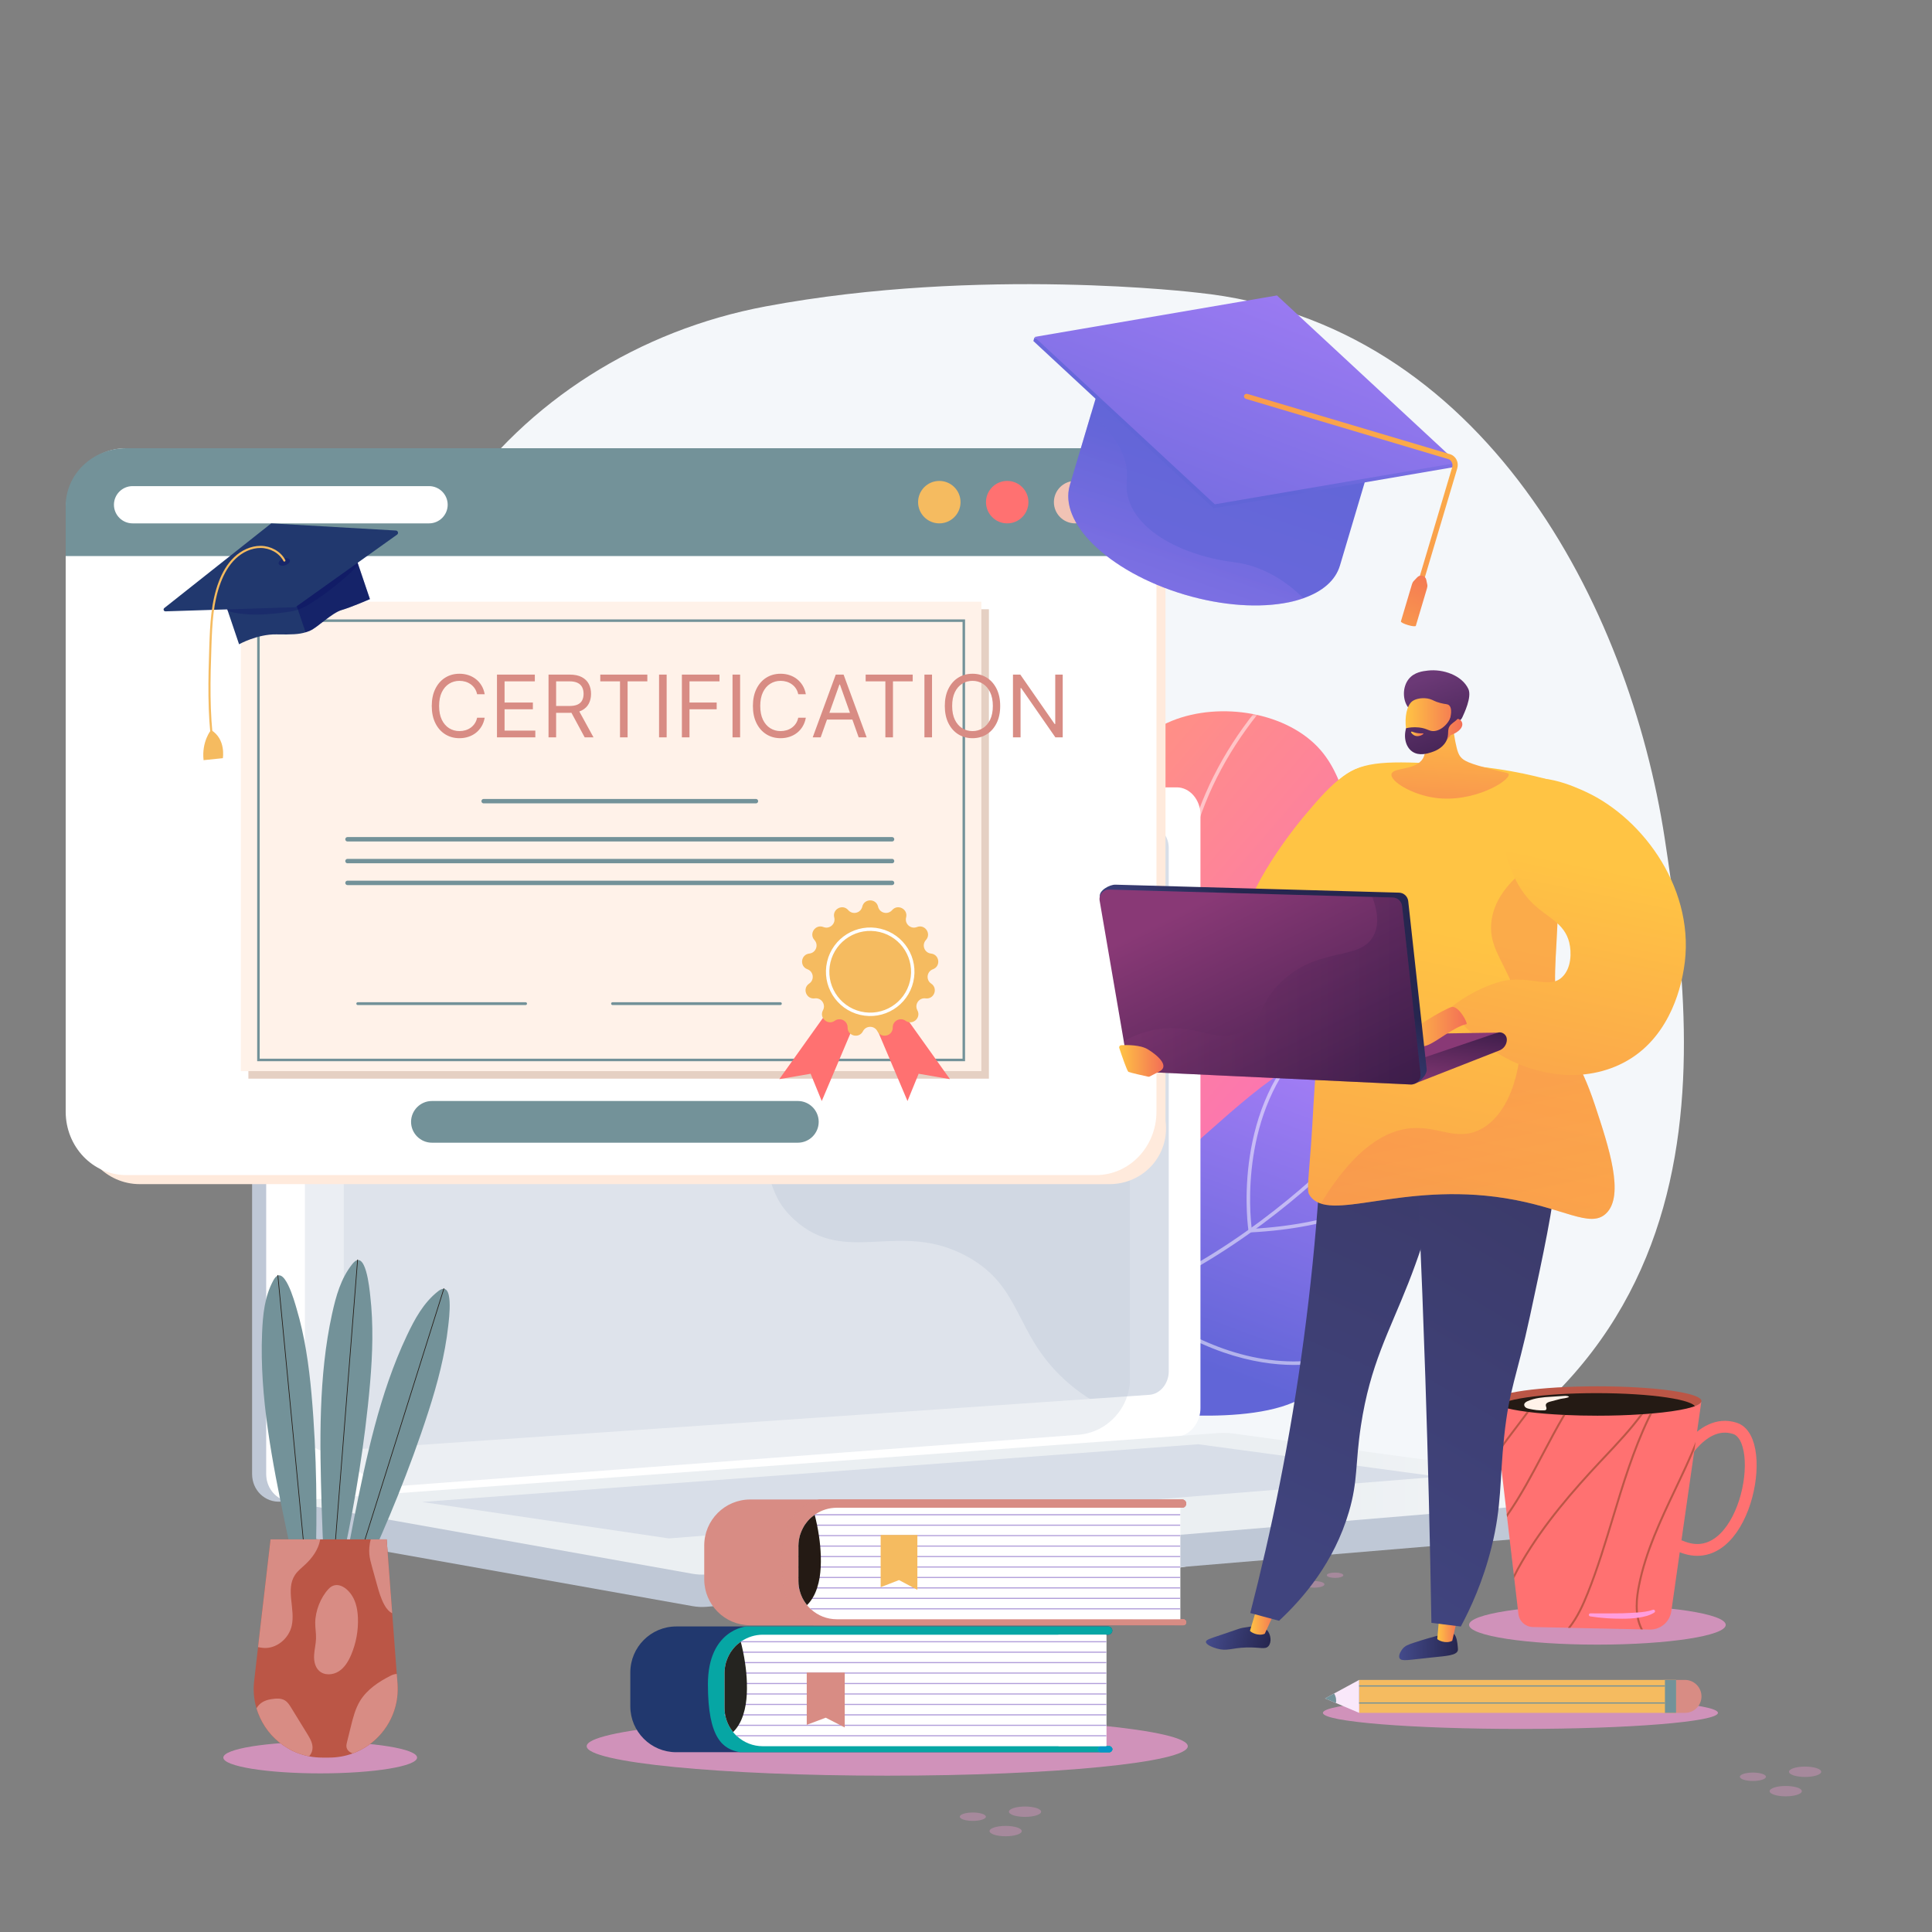 <svg width="500" height="500" viewBox="0 0 500 500" fill="none" xmlns="http://www.w3.org/2000/svg">
<rect x="0" y="0" width="500" height="500" fill="#808080" stroke="none"/>
<path d="M430.83 216.991C421.676 157.073 384.144 83.459 309.995 75.755C309.995 75.755 253.698 68.907 198.201 79.286C165.264 85.445 136.383 103.781 118.108 130.134C99.833 156.487 93.729 188.621 101.137 219.256C105.949 239.154 109.2 259.748 108.308 280.195C106.755 315.78 107.648 348.996 142.183 370.218C173.018 389.167 211.825 405.879 248.847 408.806C274.008 410.795 302.223 407.576 326.472 401.026C450.053 367.643 439.984 276.909 430.83 216.991Z" fill="#F4F7FA"/>
<path d="M261.88 344.978C251.381 347.885 243.206 335.787 249.822 327.132C251.876 324.445 253.826 321.548 255.622 318.426C268.957 295.241 262.065 280.02 274.074 238.05C281.668 211.512 287.235 193.069 303.271 186.562C315.838 181.463 333.329 184.304 341.84 194.214C348.917 202.453 350.613 216.545 349.785 226.079C349.11 233.849 346.722 239.003 350.008 244.033C353.367 249.173 358.689 248.12 362.03 252.147C368.804 260.312 358.853 279.032 357.245 282.057C339.353 315.712 300.069 331.411 282.85 338.052C277.048 340.29 270.032 342.721 261.88 344.978Z" fill="url(#paint0_linear_94_523)"/>
<mask id="mask0_94_523" style="mask-type:luminance" maskUnits="userSpaceOnUse" x="245" y="184" width="120" height="163">
<path d="M258.503 345.886C248.917 348.382 241.663 337.122 247.961 329.477C250.701 326.15 253.291 322.477 255.621 318.426C268.957 295.241 262.064 280.02 274.074 238.05C281.668 211.512 287.235 193.069 303.271 186.562C315.838 181.463 333.329 184.304 341.84 194.214C348.917 202.453 350.613 216.545 349.785 226.079C349.11 233.849 346.722 239.003 350.008 244.033C353.366 249.173 358.689 248.12 362.03 252.147C368.804 260.312 358.853 279.032 357.244 282.057C339.353 315.711 300.069 331.411 282.85 338.052C276.262 340.594 268.107 343.384 258.503 345.886Z" fill="white"/>
</mask>
<g mask="url(#mask0_94_523)">
<g opacity="0.5">
<path d="M207.582 356.699L207.48 355.792C224.311 353.908 239.288 350.354 251.996 345.227C270.726 337.671 283.951 326.882 291.303 313.158C297.062 302.407 299.123 290.257 301.976 273.442C304.254 260.017 304.657 250.296 305.013 241.72C305.478 230.502 305.846 221.641 310.229 209.77C314.676 197.726 321.916 186.478 331.748 176.338L332.403 176.973C322.66 187.021 315.488 198.162 311.085 210.086C306.752 221.822 306.387 230.62 305.925 241.758C305.567 250.361 305.163 260.113 302.875 273.595C300.116 289.859 297.937 302.706 292.107 313.589C284.652 327.506 271.271 338.436 252.338 346.074C239.553 351.231 224.495 354.806 207.582 356.699Z" fill="white"/>
<path d="M304.009 264.175L303.603 263.858C303.526 263.797 295.761 257.662 289.323 246.402C283.382 236.011 277.374 218.995 282.491 196.942L283.38 197.149C278.33 218.913 284.255 235.7 290.116 245.95C295.634 255.601 302.114 261.415 303.766 262.811C317.067 240.901 333.659 229.278 345.273 223.379C357.956 216.935 367.629 215.732 367.725 215.721L367.833 216.627C367.738 216.638 358.194 217.831 345.647 224.212C334.072 230.099 317.498 241.734 304.275 263.733L304.009 264.175Z" fill="white"/>
<path d="M296.757 300.251L296.643 299.939C296.59 299.791 291.182 284.973 282.854 271.181C274.58 257.478 249.615 247.032 249.363 246.928L249.712 246.085C249.966 246.19 275.205 256.749 283.635 270.709C291.337 283.465 296.554 297.089 297.385 299.314C326.732 297.915 372.119 241.736 372.576 241.167L373.288 241.738C373.172 241.881 361.6 256.257 346.522 270.57C326.228 289.834 309.596 299.816 297.088 300.24L296.757 300.251Z" fill="white"/>
<path d="M274.894 344.904C264.726 344.904 258.227 344.055 258.135 344.043L257.233 343.922L257.869 343.272C267.921 332.987 270.166 320.048 264.542 304.814C260.331 293.41 253.052 284.953 252.979 284.869L253.667 284.271C253.741 284.356 261.13 292.94 265.398 304.498C270.953 319.546 268.793 332.921 259.158 343.243C262.459 343.6 274.515 344.672 290.277 343.347C307.33 341.911 332.333 337.294 354.601 323.446L397.874 296.536L398.356 297.311L355.083 324.221C332.653 338.169 307.489 342.816 290.33 344.258C284.623 344.737 279.399 344.904 274.894 344.904Z" fill="white"/>
</g>
</g>
<path d="M240.562 346.046C255.141 354.586 274.931 363.384 297.463 365.608C303.213 366.175 338.734 369.68 342.807 354.93C344.242 349.734 340.563 346.661 342.359 339.681C344.488 331.409 351.017 330.43 359.242 323.335C364.15 319.102 378.513 306.712 374.173 292.763C371.579 284.427 362.424 275.912 353.308 273.154C339.936 269.108 329.269 278.243 311.487 294.011C295.724 307.989 294.758 313.094 283.231 322.962C274.677 330.285 261.253 339.418 240.562 346.046Z" fill="url(#paint1_linear_94_523)"/>
<mask id="mask1_94_523" style="mask-type:luminance" maskUnits="userSpaceOnUse" x="240" y="272" width="135" height="95">
<path d="M240.562 346.046C255.141 354.586 274.931 363.384 297.463 365.608C303.213 366.175 338.734 369.68 342.807 354.93C344.242 349.734 340.563 346.661 342.359 339.681C344.488 331.409 351.017 330.43 359.242 323.335C364.15 319.102 378.513 306.712 374.173 292.763C371.579 284.427 362.424 275.912 353.308 273.154C339.936 269.108 329.269 278.243 311.487 294.011C295.724 307.989 294.758 313.094 283.231 322.962C274.677 330.285 261.253 339.418 240.562 346.046Z" fill="white"/>
</mask>
<g mask="url(#mask1_94_523)">
<g opacity="0.5">
<path d="M248.055 346.243C238.941 346.243 230.008 344.961 221.288 342.393C204.381 337.414 188.884 327.992 175.226 314.39L175.869 313.744C189.419 327.238 204.786 336.582 221.546 341.518C243.869 348.092 267.639 346.155 292.196 335.761C317.781 324.933 337.809 307.641 350.106 295.041C358.61 286.328 364.632 274.721 368.005 260.543L368.892 260.754C365.481 275.095 359.38 286.846 350.759 295.679C338.404 308.338 318.276 325.714 292.552 336.602C277.377 343.024 262.491 346.243 248.055 346.243Z" fill="white"/>
<path d="M323.172 318.969L323.108 318.564C323.06 318.266 318.595 288.513 337.495 269.444L338.143 270.087C320.768 287.617 323.493 314.401 323.953 318.015C366.494 315.7 379.451 292.517 382.415 285.447C382.498 285.249 382.553 285.127 382.578 285.085L383.364 285.549L382.971 285.317L383.369 285.54C383.348 285.58 383.312 285.668 383.257 285.8C380.231 293.017 366.985 316.735 323.581 318.949L323.172 318.969Z" fill="white"/>
<path d="M334.912 353.246C334.862 353.246 334.812 353.246 334.762 353.246C325.197 353.217 310.104 350.263 292.519 336.357L292.327 336.206L292.347 335.963C292.365 335.735 294.361 312.928 310.292 289.549L326.338 265.999L327.092 266.513L311.045 290.062C296.135 311.945 293.537 333.301 293.279 335.796C302.881 343.35 317.812 352.282 334.764 352.334C334.812 352.334 334.861 352.334 334.909 352.334C344.994 352.334 351.065 349.138 351.125 349.105L351.557 349.909C351.302 350.046 345.22 353.246 334.912 353.246Z" fill="white"/>
</g>
</g>
<path d="M433.032 386.521L74.034 383.418V392.6C74.034 395.092 75.6 397.211 77.721 397.588L179.234 415.668C180.439 415.883 181.661 415.94 182.877 415.838L429.131 395.224C431.329 395.04 433.032 392.914 433.032 390.354V386.521Z" fill="#BFC8D6"/>
<path d="M307.028 210.821V364.42C307.028 366.357 306.323 368.165 305.194 369.507C304.098 370.82 302.589 371.685 300.924 371.809L135.964 383.977L74.46 388.528H74.451L74.034 388.537L72.698 388.617C68.615 388.918 65.243 385.711 65.243 381.47V211.556C65.243 207.315 68.665 203.768 72.749 203.768H300.918C304.285 203.768 307.028 206.987 307.028 210.821Z" fill="#BFC8D6"/>
<path d="M310.677 210.821V364.42C310.677 367.38 309.034 370.023 306.745 371.186C306.712 371.203 306.67 371.22 306.636 371.237C306.418 371.343 306.192 371.44 305.963 371.518C305.912 371.536 305.859 371.555 305.808 371.573C305.767 371.583 305.724 371.597 305.687 371.606C305.52 371.657 305.353 371.694 305.182 371.726C304.979 371.768 304.771 371.795 304.558 371.809L303.401 371.885L139.221 383.966H139.212L76.383 388.598C75.778 388.644 75.186 388.639 74.622 388.533C74.566 388.523 74.515 388.528 74.46 388.528H74.45C74.312 388.528 74.127 388.444 73.988 388.403C71.056 387.602 68.893 384.86 68.893 381.47V211.556C68.893 207.315 72.305 203.768 76.388 203.768H304.558C307.924 203.768 310.677 206.987 310.677 210.821Z" fill="white"/>
<path d="M297.45 360.979L84.932 375.569C81.609 375.797 78.909 373.176 78.909 369.714V220.954C78.909 217.492 81.609 214.674 84.932 214.659L297.45 213.743C300.225 213.731 302.47 216.278 302.47 219.431V354.924C302.47 358.078 300.225 360.789 297.45 360.979Z" fill="#D8DEE8"/>
<path d="M198.53 208.525C198.53 210.104 197.356 211.387 195.906 211.392C194.454 211.397 193.275 210.117 193.275 208.535C193.275 206.953 194.454 205.669 195.906 205.668C197.356 205.667 198.53 206.946 198.53 208.525Z" fill="white"/>
<path opacity="0.48" d="M76.385 388.604L303.403 371.893L304.558 371.808C306.101 371.694 307.505 370.931 308.577 369.774C292.24 368.88 282.094 363.082 275.548 357.092C262.403 345.062 264.683 333.199 250.508 325.29C232.828 315.424 218.927 327.925 205.51 315.591C197.377 308.113 201.37 302.537 191.361 291.363C180.276 278.986 173.059 283.147 161.919 272.008C147.833 257.923 154.878 246.965 142.744 236.853C128.025 224.585 112.15 235.94 98.138 224.175C92.095 219.101 88.778 211.724 87.047 203.878H76.386C72.303 203.878 68.983 207.316 68.983 211.557V381.47C68.983 385.711 72.302 388.904 76.385 388.604Z" fill="white"/>
<path d="M315.309 370.875L74.034 388.556L179.234 407.292C180.439 407.507 181.661 407.564 182.877 407.462L433.032 386.521L319.147 370.996C317.873 370.822 316.589 370.782 315.309 370.875Z" fill="url(#paint2_linear_94_523)"/>
<path d="M109.239 388.708L310.108 373.77L372.275 382.176L173.137 398.145L109.239 388.708Z" fill="#D8DEE8"/>
<path opacity="0.3" d="M292.429 203.768V357.14C292.429 358.555 292.146 359.938 291.734 361.247C291.156 363.101 290.164 364.808 288.915 366.274C286.51 369.095 283.027 371.014 279.142 371.31L113.933 383.778L104.19 384.513C101.84 384.693 99.614 384.369 97.621 383.639C93.616 382.182 90.636 379.088 89.448 375.139C89.087 373.96 88.965 372.707 88.965 371.393V203.768H292.429Z" fill="#BFC8D6"/>
<path opacity="0.3" d="M339.593 406.849C339.593 407.319 338.409 407.7 336.949 407.7C335.488 407.7 334.305 407.319 334.305 406.849C334.305 406.379 335.489 405.998 336.949 405.998C338.409 405.998 339.593 406.379 339.593 406.849Z" fill="#FF9DDD"/>
<path opacity="0.3" d="M340.129 410.881C341.59 410.881 342.773 410.5 342.773 410.03C342.773 409.56 341.59 409.179 340.129 409.179C338.669 409.179 337.485 409.56 337.485 410.03C337.485 410.5 338.669 410.881 340.129 410.881Z" fill="#FF9DDD"/>
<path opacity="0.3" d="M347.654 407.67C347.654 408.051 346.695 408.359 345.513 408.359C344.331 408.359 343.372 408.05 343.372 407.67C343.372 407.289 344.331 406.981 345.513 406.981C346.696 406.981 347.654 407.289 347.654 407.67Z" fill="#FF9DDD"/>
<path opacity="0.3" d="M261.105 468.867C261.105 469.608 262.972 470.209 265.274 470.209C267.576 470.209 269.443 469.608 269.443 468.867C269.443 468.126 267.576 467.525 265.274 467.525C262.972 467.525 261.105 468.126 261.105 468.867Z" fill="#FF9DDD"/>
<path opacity="0.3" d="M256.09 473.883C256.09 474.624 257.957 475.225 260.259 475.225C262.562 475.225 264.428 474.624 264.428 473.883C264.428 473.142 262.561 472.541 260.259 472.541C257.957 472.541 256.09 473.142 256.09 473.883Z" fill="#FF9DDD"/>
<path opacity="0.3" d="M248.396 470.161C248.396 470.761 249.907 471.247 251.772 471.247C253.636 471.247 255.148 470.761 255.148 470.161C255.148 469.561 253.637 469.075 251.772 469.075C249.907 469.075 248.396 469.561 248.396 470.161Z" fill="#FF9DDD"/>
<path opacity="0.3" d="M462.99 458.533C462.99 459.274 464.857 459.875 467.159 459.875C469.461 459.875 471.328 459.274 471.328 458.533C471.328 457.792 469.461 457.191 467.159 457.191C464.856 457.191 462.99 457.792 462.99 458.533Z" fill="#FF9DDD"/>
<path opacity="0.3" d="M457.975 463.549C457.975 464.29 459.841 464.891 462.144 464.891C464.447 464.891 466.313 464.29 466.313 463.549C466.313 462.808 464.446 462.207 462.144 462.207C459.841 462.207 457.975 462.808 457.975 463.549Z" fill="#FF9DDD"/>
<path opacity="0.3" d="M450.28 459.827C450.28 460.427 451.791 460.913 453.656 460.913C455.52 460.913 457.032 460.427 457.032 459.827C457.032 459.227 455.521 458.741 453.656 458.741C451.791 458.741 450.28 459.227 450.28 459.827Z" fill="#FF9DDD"/>
<path d="M301.633 134.756V290.039C302.804 299.099 295.806 306.453 287.157 306.453H36.161C27.511 306.453 20.514 299.099 20.514 290.039V134.756C20.514 125.683 27.512 118.342 36.161 118.342H287.157C295.806 118.342 302.804 125.683 301.633 134.756Z" fill="#FFEADC"/>
<path d="M299.291 132.414V287.697C299.291 296.757 292.293 304.111 283.644 304.111H32.648C23.998 304.111 17.001 296.757 17.001 287.697V132.414C17.001 123.341 23.999 116 32.648 116H283.644C292.293 116.001 299.291 123.341 299.291 132.414Z" fill="white"/>
<path d="M299.291 130.963V143.91H17V130.963C17 122.692 23.998 116.001 32.647 116.001H283.643C292.293 116.001 299.291 122.692 299.291 130.963Z" fill="#739299"/>
<path d="M248.584 129.955C248.584 132.988 246.125 135.447 243.092 135.447C240.059 135.447 237.6 132.988 237.6 129.955C237.6 126.922 240.059 124.463 243.092 124.463C246.126 124.464 248.584 126.922 248.584 129.955Z" fill="#F5BB60"/>
<path d="M266.157 129.955C266.157 132.988 263.698 135.447 260.665 135.447C257.632 135.447 255.173 132.988 255.173 129.955C255.173 126.922 257.632 124.463 260.665 124.463C263.699 124.464 266.157 126.922 266.157 129.955Z" fill="#FF7171"/>
<path d="M283.731 129.955C283.731 132.988 281.272 135.447 278.239 135.447C275.206 135.447 272.747 132.988 272.747 129.955C272.747 126.922 275.206 124.463 278.239 124.463C281.272 124.464 283.731 126.922 283.731 129.955Z" fill="#F1C3B5"/>
<path d="M111.04 135.447H34.307C31.656 135.447 29.487 133.278 29.487 130.627C29.487 127.976 31.656 125.807 34.307 125.807H111.04C113.691 125.807 115.86 127.976 115.86 130.627C115.86 133.278 113.691 135.447 111.04 135.447Z" fill="white"/>
<path d="M255.929 157.672H64.283V279.156H255.929V157.672Z" fill="#E5D0C3"/>
<path d="M253.98 155.724H62.334V277.208H253.98V155.724Z" fill="#FFF2E9"/>
<path d="M249.432 160.627H66.881V274.315H249.432V160.627Z" stroke="#739299" stroke-width="0.65" stroke-miterlimit="10"/>
<path d="M217.447 257.168L201.676 279.282L209.785 277.884L212.669 284.949L222.829 260.979L217.447 257.168Z" fill="#FF7171"/>
<path d="M230.082 257.168L245.852 279.282L237.744 277.884L234.86 284.949L224.7 260.979L230.082 257.168Z" fill="#FF7171"/>
<path d="M227.245 234.64C227.634 236.312 229.757 236.836 230.879 235.536C232.331 233.853 235.059 235.285 234.499 237.436C234.066 239.097 235.703 240.547 237.3 239.918C239.368 239.103 241.118 241.639 239.623 243.283C238.468 244.553 239.243 246.598 240.95 246.782C243.16 247.021 243.531 250.08 241.443 250.841C239.83 251.429 239.566 253.599 240.992 254.556C242.838 255.794 241.745 258.676 239.542 258.379C237.84 258.15 236.598 259.949 237.416 261.459C238.475 263.413 236.168 265.457 234.355 264.17C232.955 263.176 231.019 264.192 231.041 265.909C231.07 268.131 228.078 268.869 227.071 266.888C226.293 265.357 224.106 265.357 223.329 266.888C222.322 268.869 219.33 268.132 219.359 265.909C219.381 264.192 217.445 263.176 216.045 264.17C214.233 265.456 211.926 263.413 212.985 261.459C213.803 259.949 212.561 258.15 210.859 258.379C208.657 258.676 207.564 255.794 209.409 254.556C210.835 253.599 210.571 251.429 208.958 250.841C206.87 250.08 207.241 247.021 209.451 246.782C211.158 246.597 211.933 244.553 210.778 243.283C209.283 241.639 211.033 239.103 213.101 239.918C214.698 240.548 216.335 239.098 215.902 237.436C215.342 235.285 218.071 233.853 219.522 235.536C220.644 236.836 222.767 236.313 223.156 234.64C223.66 232.476 226.741 232.476 227.245 234.64Z" fill="#F5BB60"/>
<path d="M235.93 254.011C237.321 248.089 233.648 242.16 227.726 240.769C221.804 239.378 215.875 243.051 214.484 248.973C213.093 254.895 216.766 260.824 222.688 262.215C228.61 263.607 234.539 259.934 235.93 254.011Z" stroke="white" stroke-width="0.88" stroke-miterlimit="10"/>
<path d="M125.439 179.66H123.473C123.356 179.095 123.153 178.598 122.862 178.17C122.577 177.742 122.228 177.382 121.816 177.092C121.409 176.796 120.957 176.574 120.46 176.426C119.963 176.278 119.445 176.204 118.906 176.204C117.923 176.204 117.032 176.452 116.234 176.949C115.442 177.446 114.81 178.178 114.34 179.145C113.874 180.112 113.642 181.299 113.642 182.705C113.642 184.111 113.874 185.297 114.34 186.265C114.81 187.232 115.442 187.964 116.234 188.461C117.032 188.957 117.923 189.206 118.906 189.206C119.445 189.206 119.963 189.132 120.46 188.984C120.957 188.836 121.409 188.617 121.816 188.326C122.228 188.03 122.577 187.668 122.862 187.24C123.153 186.806 123.356 186.31 123.473 185.749H125.439C125.291 186.579 125.021 187.322 124.63 187.977C124.239 188.632 123.753 189.19 123.171 189.65C122.59 190.104 121.937 190.451 121.213 190.688C120.494 190.926 119.725 191.045 118.906 191.045C117.521 191.045 116.29 190.707 115.212 190.03C114.133 189.354 113.285 188.392 112.667 187.145C112.048 185.897 111.739 184.417 111.739 182.705C111.739 180.992 112.048 179.513 112.667 178.265C113.285 177.018 114.133 176.056 115.212 175.379C116.29 174.703 117.521 174.365 118.906 174.365C119.725 174.365 120.494 174.483 121.213 174.721C121.937 174.959 122.59 175.308 123.171 175.768C123.753 176.222 124.239 176.777 124.63 177.433C125.021 178.083 125.291 178.825 125.439 179.66ZM128.616 190.823V174.587H138.415V176.331H130.582V181.817H137.908V183.561H130.582V189.079H138.542V190.823H128.616ZM141.959 190.823V174.587H147.445C148.714 174.587 149.755 174.803 150.569 175.237C151.383 175.665 151.985 176.254 152.377 177.005C152.768 177.755 152.963 178.609 152.963 179.565C152.963 180.522 152.768 181.37 152.377 182.11C151.985 182.85 151.386 183.432 150.577 183.854C149.768 184.272 148.735 184.481 147.477 184.481H143.037V182.705H147.414C148.28 182.705 148.978 182.578 149.507 182.324C150.04 182.071 150.426 181.711 150.664 181.246C150.907 180.776 151.029 180.215 151.029 179.565C151.029 178.915 150.907 178.347 150.664 177.861C150.421 177.375 150.032 176.999 149.499 176.735C148.965 176.465 148.259 176.331 147.382 176.331H143.925V190.823H141.959ZM149.602 183.529L153.597 190.823H151.314L147.382 183.529H149.602ZM155.352 176.331V174.587H167.529V176.331H162.423V190.823H160.457V176.331H155.352ZM172.53 174.587V190.823H170.564V174.587H172.53ZM176.472 190.823V174.587H186.208V176.331H178.438V181.817H185.478V183.561H178.438V190.823H176.472ZM191.541 174.587V190.823H189.575V174.587H191.541ZM208.549 179.66H206.583C206.467 179.095 206.263 178.598 205.972 178.17C205.687 177.742 205.338 177.382 204.926 177.092C204.519 176.796 204.067 176.574 203.57 176.426C203.073 176.278 202.555 176.204 202.016 176.204C201.033 176.204 200.143 176.452 199.345 176.949C198.552 177.446 197.92 178.178 197.45 179.145C196.985 180.112 196.752 181.299 196.752 182.705C196.752 184.111 196.985 185.297 197.45 186.265C197.92 187.232 198.552 187.964 199.345 188.461C200.143 188.957 201.033 189.206 202.016 189.206C202.555 189.206 203.073 189.132 203.57 188.984C204.067 188.836 204.519 188.617 204.926 188.326C205.338 188.03 205.687 187.668 205.972 187.24C206.263 186.806 206.467 186.31 206.583 185.749H208.549C208.401 186.579 208.131 187.322 207.74 187.977C207.349 188.632 206.863 189.19 206.282 189.65C205.7 190.104 205.047 190.451 204.323 190.688C203.605 190.926 202.836 191.045 202.016 191.045C200.632 191.045 199.4 190.707 198.322 190.03C197.244 189.354 196.395 188.392 195.777 187.145C195.159 185.897 194.849 184.417 194.849 182.705C194.849 180.992 195.159 179.513 195.777 178.265C196.395 177.018 197.244 176.056 198.322 175.379C199.4 174.703 200.632 174.365 202.016 174.365C202.836 174.365 203.605 174.483 204.323 174.721C205.047 174.959 205.7 175.308 206.282 175.768C206.863 176.222 207.349 176.777 207.74 177.433C208.131 178.083 208.401 178.825 208.549 179.66ZM212.392 190.823H210.331L216.293 174.587H218.322L224.284 190.823H222.223L217.371 177.155H217.244L212.392 190.823ZM213.153 184.481H221.462V186.225H213.153V184.481ZM224.029 176.331V174.587H236.206V176.331H231.101V190.823H229.134V176.331H224.029ZM241.207 174.587V190.823H239.241V174.587H241.207ZM258.849 182.705C258.849 184.417 258.54 185.897 257.921 187.145C257.303 188.392 256.455 189.354 255.376 190.03C254.298 190.707 253.067 191.045 251.682 191.045C250.297 191.045 249.066 190.707 247.987 190.03C246.909 189.354 246.061 188.392 245.442 187.145C244.824 185.897 244.515 184.417 244.515 182.705C244.515 180.992 244.824 179.513 245.442 178.265C246.061 177.018 246.909 176.056 247.987 175.379C249.066 174.703 250.297 174.365 251.682 174.365C253.067 174.365 254.298 174.703 255.376 175.379C256.455 176.056 257.303 177.018 257.921 178.265C258.54 179.513 258.849 180.992 258.849 182.705ZM256.946 182.705C256.946 181.299 256.711 180.112 256.24 179.145C255.775 178.178 255.144 177.446 254.346 176.949C253.553 176.452 252.665 176.204 251.682 176.204C250.699 176.204 249.808 176.452 249.01 176.949C248.217 177.446 247.586 178.178 247.115 179.145C246.65 180.112 246.418 181.299 246.418 182.705C246.418 184.111 246.65 185.297 247.115 186.265C247.586 187.232 248.217 187.964 249.01 188.461C249.808 188.957 250.699 189.206 251.682 189.206C252.665 189.206 253.553 188.957 254.346 188.461C255.144 187.964 255.775 187.232 256.24 186.265C256.711 185.297 256.946 184.111 256.946 182.705ZM275.03 174.587V190.823H273.127L264.28 178.075H264.121V190.823H262.155V174.587H264.058L272.937 187.367H273.096V174.587H275.03Z" fill="#D88C84"/>
<path d="M136.025 260.109H92.585C92.383 260.109 92.217 259.943 92.217 259.741C92.217 259.539 92.383 259.373 92.585 259.373H136.025C136.227 259.373 136.393 259.539 136.393 259.741C136.393 259.943 136.228 260.109 136.025 260.109Z" fill="#739299"/>
<path d="M201.963 260.109H158.523C158.321 260.109 158.155 259.943 158.155 259.741C158.155 259.539 158.321 259.373 158.523 259.373H201.963C202.165 259.373 202.331 259.539 202.331 259.741C202.331 259.943 202.166 260.109 201.963 260.109Z" fill="#739299"/>
<path d="M89.935 217.202H230.862" stroke="#739299" stroke-width="1.143" stroke-miterlimit="10" stroke-linecap="round" stroke-linejoin="round"/>
<path d="M125.167 207.341H195.631" stroke="#739299" stroke-width="1.143" stroke-miterlimit="10" stroke-linecap="round" stroke-linejoin="round"/>
<path d="M89.935 222.848H230.862" stroke="#739299" stroke-width="1.143" stroke-miterlimit="10" stroke-linecap="round" stroke-linejoin="round"/>
<path d="M89.935 228.491H230.862" stroke="#739299" stroke-width="1.143" stroke-miterlimit="10" stroke-linecap="round" stroke-linejoin="round"/>
<path d="M206.482 295.73H111.779C108.811 295.73 106.383 293.302 106.383 290.334C106.383 287.366 108.811 284.938 111.779 284.938H206.482C209.45 284.938 211.878 287.366 211.878 290.334C211.879 293.302 209.45 295.73 206.482 295.73Z" fill="#739299"/>
<path d="M91.236 141.751L95.735 155.053C95.735 155.053 90.954 157.136 88.404 157.88C85.855 158.628 82.166 162.385 80.283 163.195C79.876 163.369 79.488 163.519 79.09 163.64C77.368 164.172 75.52 164.248 71.511 164.178C66.583 164.094 61.873 166.738 61.873 166.738L56.95 152.181C56.95 152.181 62.844 148.903 73.454 145.081C84.067 141.259 91.236 141.751 91.236 141.751Z" fill="#21386E"/>
<path opacity="0.21" d="M92.09 144.274L92.677 146.009C92.07 146.904 91.271 147.677 90.471 148.419C87.494 151.158 84.288 153.641 80.89 155.837C79.705 156.603 78.483 157.341 77.144 157.789L77.115 157.799C76.047 158.156 74.928 158.319 73.808 158.469C70.654 158.887 67.465 159.188 64.28 159.004C62.723 158.914 61.161 158.715 59.646 158.331C59.306 158.245 59.074 158.14 58.927 158.03C58.724 157.875 58.689 157.704 58.756 157.525C58.954 157.028 60.004 156.499 60.667 156.271C65.417 154.61 70.145 152.887 74.848 151.1C80.449 148.982 86.019 146.773 91.552 144.482C91.729 144.409 91.909 144.335 92.09 144.274Z" fill="#000061"/>
<path opacity="0.09" d="M91.463 142.424L95.734 155.054C95.734 155.054 90.953 157.137 88.403 157.881C85.854 158.629 82.165 162.386 80.282 163.196C79.875 163.37 79.487 163.52 79.089 163.641L73.462 147.004L91.463 142.424Z" fill="#000061"/>
<path opacity="0.31" d="M91.463 142.424L95.734 155.054C95.734 155.054 90.953 157.137 88.403 157.881C85.854 158.629 82.165 162.386 80.282 163.196C79.875 163.37 79.487 163.52 79.089 163.641L73.462 147.004L91.463 142.424Z" fill="#000061"/>
<path d="M42.521 157.362L70.196 135.447L102.457 137.301C103.009 137.333 103.213 138.041 102.763 138.362L76.437 157.145L42.834 158.217C42.372 158.231 42.159 157.648 42.521 157.362Z" fill="#21386E"/>
<path opacity="0.31" d="M75.02 144.941C75.176 145.404 74.655 145.998 73.855 146.269C73.055 146.54 72.279 146.384 72.123 145.921C71.967 145.458 72.488 144.864 73.288 144.593C74.088 144.322 74.864 144.478 75.02 144.941Z" fill="#000061"/>
<path d="M73.594 145.068C72.455 142.87 69.946 141.558 67.47 141.54C64.994 141.523 62.6 142.678 60.804 144.382C59.008 146.086 57.766 148.304 56.883 150.617C54.886 155.848 54.641 161.56 54.448 167.155C54.151 175.778 53.927 184.451 55.103 192.999" stroke="#F5BB60" stroke-width="0.548" stroke-miterlimit="10" stroke-linecap="round" stroke-linejoin="round"/>
<path d="M54.647 188.949C54.568 188.901 52.144 192.022 52.687 196.73L57.675 196.217C57.675 196.217 58.518 191.283 54.647 188.949Z" fill="#F5BB60"/>
<path opacity="0.63" d="M393.485 447.447C421.715 447.447 444.6 445.585 444.6 443.288C444.6 440.991 421.715 439.129 393.485 439.129C365.255 439.129 342.37 440.991 342.37 443.288C342.37 445.585 365.255 447.447 393.485 447.447Z" fill="#FF9DDD"/>
<path d="M436.079 443.289H430.881C428.537 443.289 426.618 441.371 426.618 439.026C426.618 436.681 428.536 434.763 430.881 434.763H436.079C438.423 434.763 440.342 436.681 440.342 439.026C440.341 441.371 438.423 443.289 436.079 443.289Z" fill="#D88C84"/>
<path d="M433.777 434.764H351.736V443.289H433.777V434.764Z" fill="#F5BB60"/>
<path d="M433.777 434.764H430.881V443.289H433.777V434.764Z" fill="#739299"/>
<path d="M351.74 434.761V443.288L345.73 440.735L342.92 439.55L345.278 438.267L351.74 434.761Z" fill="#F9E8FA"/>
<path d="M345.73 440.735L342.92 439.55L345.278 438.267C345.84 439.257 345.852 440.112 345.73 440.735Z" fill="#739299"/>
<path d="M351.74 436.322H430.881" stroke="#739299" stroke-width="0.305" stroke-miterlimit="10"/>
<path d="M351.74 440.734H430.881" stroke="#739299" stroke-width="0.305" stroke-miterlimit="10"/>
<path opacity="0.63" d="M229.618 459.544C272.575 459.544 307.398 456.131 307.398 451.921C307.398 447.711 272.575 444.298 229.618 444.298C186.661 444.298 151.838 447.711 151.838 451.921C151.838 456.131 186.661 459.544 229.618 459.544Z" fill="#FF9DDD"/>
<path d="M306.997 419.839C306.997 420.261 306.643 420.615 306.221 420.615H194.139C187.575 420.615 182.255 415.295 182.255 408.719V399.974C182.255 393.398 187.586 388.067 194.162 388.067H305.924C306.518 388.067 306.997 388.546 306.997 389.129C306.997 389.723 306.518 390.202 305.924 390.202H293.389C292.807 390.202 292.327 390.681 292.327 391.264V417.989C292.327 418.583 292.806 419.062 293.389 419.062H306.22C306.643 419.062 306.997 419.416 306.997 419.839Z" fill="#D88C84"/>
<path d="M305.444 390.203V419.062H216.549C213.444 419.062 210.67 417.635 208.855 415.398C207.474 413.686 206.64 411.528 206.64 409.154V400.112C206.64 397.212 207.896 394.587 209.882 392.772L209.996 392.681C210.257 392.451 210.533 392.239 210.817 392.037L210.841 392.019L210.842 392.021C212.456 390.88 214.423 390.204 216.549 390.204L305.444 390.203Z" fill="white"/>
<path d="M306.997 419.839C306.997 420.261 306.643 420.615 306.221 420.615H210.647C206.275 419.839 202.336 417.167 202.336 403.035C202.336 388.891 212.245 388.069 212.245 388.069H305.924C306.518 388.069 306.997 388.548 306.997 389.131C306.997 389.725 306.518 390.204 305.924 390.204H293.389C292.807 390.204 292.327 390.683 292.327 391.266V417.991C292.327 418.585 292.806 419.064 293.389 419.064H306.22C306.643 419.062 306.997 419.416 306.997 419.839Z" fill="#D88C84"/>
<path opacity="0.41" d="M306.997 419.839C306.997 420.261 306.643 420.615 306.221 420.615H210.647C206.275 419.839 202.336 417.167 202.336 403.035C202.336 388.891 212.245 388.069 212.245 388.069H305.924C306.518 388.069 306.997 388.548 306.997 389.131C306.997 389.725 306.518 390.204 305.924 390.204H293.389C292.807 390.204 292.327 390.683 292.327 391.266V417.991C292.327 418.585 292.806 419.064 293.389 419.064H306.22C306.643 419.062 306.997 419.416 306.997 419.839Z" fill="#D88C84"/>
<path d="M306.997 419.84C306.997 420.262 306.643 420.616 306.221 420.616H304.018C303.595 420.616 303.242 420.262 303.242 419.84C303.242 419.417 303.596 419.062 304.018 419.062H306.221C306.643 419.062 306.997 419.417 306.997 419.84Z" fill="#D88C84"/>
<g opacity="0.44">
<path d="M306.997 419.839C306.997 420.261 306.643 420.615 306.221 420.615H210.647C206.275 419.839 202.336 417.167 202.336 403.035C202.336 388.891 212.245 388.069 212.245 388.069H305.924C306.518 388.069 306.997 388.548 306.997 389.131C306.997 389.725 306.518 390.204 305.924 390.204H293.389C292.807 390.204 292.327 390.683 292.327 391.266V417.991C292.327 418.585 292.806 419.064 293.389 419.064H306.22C306.643 419.062 306.997 419.416 306.997 419.839Z" fill="#D88C84"/>
<path opacity="0.41" d="M306.997 419.839C306.997 420.261 306.643 420.615 306.221 420.615H210.647C206.275 419.839 202.336 417.167 202.336 403.035C202.336 388.891 212.245 388.069 212.245 388.069H305.924C306.518 388.069 306.997 388.548 306.997 389.131C306.997 389.725 306.518 390.204 305.924 390.204H293.389C292.807 390.204 292.327 390.683 292.327 391.266V417.991C292.327 418.585 292.806 419.064 293.389 419.064H306.22C306.643 419.062 306.997 419.416 306.997 419.839Z" fill="#D88C84"/>
<path opacity="0.41" d="M306.997 419.84C306.997 420.262 306.643 420.616 306.221 420.616H304.018C303.595 420.616 303.242 420.262 303.242 419.84C303.242 419.417 303.596 419.062 304.018 419.062H306.221C306.643 419.062 306.997 419.417 306.997 419.84Z" fill="#D88C84"/>
</g>
<path d="M305.444 390.203V419.062H216.549C214.003 419.062 211.674 418.103 209.916 416.505C209.802 416.414 209.688 416.311 209.585 416.208C209.322 415.957 209.083 415.683 208.855 415.398C208.661 415.147 208.467 414.884 208.296 414.622C208.113 414.359 207.954 414.086 207.805 413.8C207.748 413.697 207.691 413.606 207.645 413.503C207.633 413.48 207.622 413.469 207.622 413.446C207.554 413.298 207.485 413.161 207.428 413.012C207.302 412.738 207.2 412.441 207.108 412.144C206.994 411.802 206.903 411.447 206.834 411.094C206.811 411.003 206.788 410.9 206.777 410.797C206.686 410.261 206.64 409.713 206.64 409.153V399.986C206.651 399.541 206.686 399.107 206.743 398.685C206.766 398.537 206.789 398.388 206.823 398.24C206.857 398.012 206.914 397.783 206.971 397.567C206.994 397.476 207.028 397.373 207.051 397.282C207.119 397.065 207.188 396.86 207.268 396.654C207.336 396.437 207.428 396.231 207.519 396.038C207.702 395.638 207.907 395.25 208.135 394.873C208.192 394.77 208.261 394.679 208.33 394.576C208.444 394.405 208.558 394.245 208.684 394.085C208.787 393.96 208.889 393.823 208.992 393.697C209.266 393.366 209.563 393.058 209.883 392.772L209.997 392.681L210.648 392.167L210.842 392.019C210.922 391.962 210.99 391.916 211.07 391.871C212.634 390.821 214.529 390.204 216.55 390.204L305.444 390.203Z" fill="white"/>
<path d="M305.443 391.87V392.167H210.646C210.703 392.121 210.76 392.076 210.817 392.042L210.84 392.019C210.92 391.962 210.988 391.916 211.068 391.871H305.443V391.87Z" fill="#B19EDA"/>
<path d="M305.444 394.575V394.872H208.135C208.204 394.769 208.261 394.678 208.33 394.575H305.444Z" fill="#B19EDA"/>
<path d="M305.444 397.281V397.566H206.971C206.994 397.475 207.028 397.372 207.051 397.281H305.444Z" fill="#B19EDA"/>
<path d="M305.444 399.986H206.64V400.272H305.444V399.986Z" fill="#B19EDA"/>
<path d="M305.444 402.692H206.64V402.978H305.444V402.692Z" fill="#B19EDA"/>
<path d="M305.444 405.397H206.64V405.682H305.444V405.397Z" fill="#B19EDA"/>
<path d="M305.444 408.104H206.64V408.389H305.444V408.104Z" fill="#B19EDA"/>
<path d="M305.444 410.797H206.64V411.094H305.444V410.797Z" fill="#B19EDA"/>
<path d="M305.444 413.503V413.8H207.804C207.747 413.697 207.69 413.606 207.644 413.503H305.444Z" fill="#B19EDA"/>
<path d="M305.444 416.208V416.505H209.916C209.802 416.414 209.688 416.311 209.585 416.208H305.444Z" fill="#B19EDA"/>
<path d="M212.405 405.398C212.405 405.501 212.405 405.592 212.393 405.683C212.347 406.505 212.267 407.315 212.142 408.103C212.131 408.206 212.119 408.297 212.096 408.388C211.959 409.222 211.765 410.032 211.514 410.797C211.491 410.9 211.457 411.003 211.422 411.094C211.137 411.95 210.783 412.761 210.326 413.503C210.269 413.606 210.212 413.697 210.143 413.8C209.778 414.382 209.344 414.919 208.853 415.398C208.659 415.147 208.465 414.884 208.294 414.622C208.111 414.359 207.952 414.086 207.803 413.8C207.746 413.697 207.689 413.606 207.643 413.503C207.631 413.48 207.62 413.469 207.62 413.446C207.552 413.298 207.483 413.161 207.426 413.012C207.3 412.738 207.198 412.441 207.106 412.144C206.992 411.802 206.901 411.447 206.832 411.094C206.809 411.003 206.786 410.9 206.775 410.797C206.684 410.261 206.638 409.713 206.638 409.153V399.986C206.649 399.541 206.684 399.107 206.741 398.685C206.764 398.537 206.787 398.388 206.821 398.24C206.855 398.012 206.912 397.783 206.969 397.567C206.992 397.476 207.026 397.373 207.049 397.282C207.117 397.065 207.186 396.86 207.266 396.654C207.334 396.437 207.426 396.231 207.517 396.038C207.7 395.638 207.905 395.25 208.133 394.873C208.19 394.77 208.259 394.679 208.328 394.576C208.442 394.405 208.556 394.245 208.682 394.085C208.785 393.96 208.887 393.823 208.99 393.697C209.264 393.366 209.561 393.058 209.881 392.772L209.995 392.681L210.646 392.167L210.84 392.019C210.84 392.019 210.851 392.064 210.874 392.167C210.965 392.498 211.182 393.354 211.433 394.576C211.456 394.679 211.478 394.77 211.49 394.873C211.638 395.581 211.787 396.391 211.912 397.282C211.935 397.373 211.946 397.465 211.957 397.567C212.071 398.332 212.174 399.142 212.254 399.987C212.265 400.09 212.277 400.182 212.277 400.273C212.345 401.061 212.403 401.871 212.425 402.693C212.437 402.784 212.437 402.876 212.425 402.979C212.45 403.777 212.45 404.588 212.405 405.398Z" fill="#241A14"/>
<path d="M227.914 397.238H237.415V411.445L232.665 408.919L227.914 410.766V397.238Z" fill="#F5BB60"/>
<path d="M287.868 452.697C287.868 453.119 287.514 453.473 287.092 453.473H175.01C168.446 453.473 163.126 448.153 163.126 441.578V432.833C163.126 426.257 168.457 420.926 175.032 420.926H286.794C287.388 420.926 287.867 421.405 287.867 421.988C287.867 422.582 287.388 423.061 286.794 423.061H274.259C273.677 423.061 273.197 423.54 273.197 424.123V450.848C273.197 451.442 273.676 451.921 274.259 451.921H287.09C287.514 451.921 287.868 452.275 287.868 452.697Z" fill="#21386E"/>
<path d="M286.315 423.061V451.92H197.42C194.315 451.92 191.541 450.493 189.725 448.256C188.344 446.544 187.511 444.386 187.511 442.012V432.97C187.511 430.07 188.767 427.445 190.753 425.63L190.867 425.539C191.128 425.309 191.404 425.097 191.688 424.895L191.711 424.876L191.712 424.878C193.326 423.737 195.293 423.061 197.419 423.061H286.315Z" fill="white"/>
<path d="M287.868 452.697C287.868 453.119 287.514 453.473 287.092 453.473H191.518C187.146 452.697 183.207 450.025 183.207 435.893C183.207 421.749 193.116 420.927 193.116 420.927H286.795C287.389 420.927 287.868 421.406 287.868 421.989C287.868 422.583 287.389 423.062 286.795 423.062H274.26C273.678 423.062 273.198 423.541 273.198 424.124V450.849C273.198 451.443 273.677 451.922 274.26 451.922H287.091C287.514 451.921 287.868 452.275 287.868 452.697Z" fill="#06A6A4"/>
<path d="M287.868 452.697C287.868 453.119 287.514 453.473 287.092 453.473H284.889C284.466 453.473 284.113 453.119 284.113 452.697C284.113 452.274 284.467 451.92 284.889 451.92H287.092C287.514 451.921 287.868 452.275 287.868 452.697Z" fill="#00CCBE"/>
<path d="M287.868 452.697C287.868 453.119 287.514 453.473 287.092 453.473H284.889C284.466 453.473 284.113 453.119 284.113 452.697C284.113 452.274 284.467 451.92 284.889 451.92H287.092C287.514 451.921 287.868 452.275 287.868 452.697Z" fill="#0397C7"/>
<path d="M286.315 423.061V451.92H197.42C194.874 451.92 192.545 450.961 190.787 449.363C190.673 449.272 190.559 449.169 190.456 449.066C190.193 448.815 189.954 448.541 189.725 448.256C189.531 448.005 189.337 447.742 189.166 447.48C188.983 447.217 188.824 446.943 188.675 446.658C188.618 446.555 188.561 446.464 188.515 446.361C188.503 446.338 188.492 446.327 188.492 446.304C188.424 446.156 188.355 446.019 188.298 445.87C188.172 445.596 188.07 445.299 187.978 445.002C187.864 444.659 187.773 444.305 187.704 443.951C187.681 443.86 187.659 443.757 187.647 443.654C187.556 443.117 187.51 442.569 187.51 442.01V432.843C187.522 432.398 187.556 431.964 187.613 431.542C187.636 431.394 187.659 431.245 187.693 431.097C187.727 430.869 187.784 430.64 187.841 430.424C187.864 430.333 187.898 430.23 187.921 430.139C187.989 429.922 188.058 429.717 188.138 429.511C188.206 429.294 188.298 429.088 188.389 428.894C188.572 428.494 188.777 428.106 189.005 427.729C189.062 427.626 189.131 427.535 189.199 427.432C189.313 427.261 189.427 427.101 189.553 426.941C189.656 426.816 189.758 426.679 189.861 426.553C190.135 426.222 190.432 425.914 190.752 425.628L190.866 425.537L191.517 425.023L191.711 424.875C191.791 424.818 191.859 424.772 191.939 424.727C193.503 423.677 195.398 423.06 197.419 423.06H286.315V423.061Z" fill="white"/>
<path d="M286.315 424.728V425.025H191.517C191.574 424.979 191.631 424.934 191.688 424.9L191.711 424.877C191.791 424.82 191.859 424.774 191.939 424.729H286.315V424.728Z" fill="#B19EDA"/>
<path d="M286.315 427.434V427.731H189.006C189.075 427.628 189.132 427.537 189.2 427.434H286.315Z" fill="#B19EDA"/>
<path d="M286.315 430.139V430.424H187.841C187.864 430.333 187.898 430.23 187.921 430.139H286.315Z" fill="#B19EDA"/>
<path d="M286.315 432.845H187.511V433.131H286.315V432.845Z" fill="#B19EDA"/>
<path d="M286.315 435.55H187.511V435.836H286.315V435.55Z" fill="#B19EDA"/>
<path d="M286.315 438.256H187.511V438.541H286.315V438.256Z" fill="#B19EDA"/>
<path d="M286.315 440.962H187.511V441.247H286.315V440.962Z" fill="#B19EDA"/>
<path d="M286.315 443.655H187.511V443.952H286.315V443.655Z" fill="#B19EDA"/>
<path d="M286.315 446.36V446.657H188.675C188.618 446.554 188.561 446.463 188.515 446.36H286.315Z" fill="#B19EDA"/>
<path d="M286.315 449.066V449.363H190.787C190.673 449.272 190.559 449.169 190.456 449.066H286.315Z" fill="#B19EDA"/>
<path d="M193.276 438.256C193.276 438.359 193.276 438.45 193.265 438.541C193.219 439.363 193.139 440.173 193.014 440.961C193.003 441.064 192.991 441.155 192.968 441.246C192.831 442.08 192.637 442.89 192.386 443.655C192.363 443.758 192.329 443.86 192.294 443.952C192.009 444.808 191.655 445.619 191.198 446.361C191.141 446.464 191.084 446.555 191.015 446.658C190.65 447.24 190.216 447.777 189.725 448.256C189.531 448.005 189.337 447.742 189.166 447.48C188.983 447.217 188.824 446.943 188.675 446.658C188.618 446.555 188.561 446.464 188.515 446.361C188.503 446.338 188.492 446.327 188.492 446.304C188.424 446.156 188.355 446.019 188.298 445.87C188.172 445.596 188.07 445.299 187.978 445.002C187.864 444.659 187.773 444.305 187.704 443.951C187.681 443.86 187.659 443.757 187.647 443.654C187.556 443.117 187.51 442.569 187.51 442.01V432.843C187.522 432.398 187.556 431.964 187.613 431.542C187.636 431.394 187.659 431.245 187.693 431.097C187.727 430.869 187.784 430.64 187.841 430.424C187.864 430.333 187.898 430.23 187.921 430.139C187.989 429.922 188.058 429.717 188.138 429.511C188.206 429.294 188.298 429.088 188.389 428.894C188.572 428.494 188.777 428.106 189.005 427.729C189.062 427.626 189.131 427.535 189.199 427.432C189.313 427.261 189.427 427.101 189.553 426.941C189.656 426.816 189.758 426.679 189.861 426.553C190.135 426.222 190.432 425.914 190.752 425.628L190.866 425.537L191.517 425.023L191.711 424.875C191.711 424.875 191.722 424.92 191.746 425.023C191.837 425.354 192.054 426.21 192.305 427.432C192.328 427.535 192.35 427.626 192.362 427.729C192.51 428.437 192.659 429.247 192.784 430.138C192.807 430.229 192.818 430.321 192.83 430.423C192.944 431.188 193.047 431.998 193.127 432.843C193.138 432.946 193.15 433.038 193.15 433.129C193.219 433.916 193.276 434.727 193.298 435.549C193.31 435.641 193.31 435.732 193.298 435.835C193.321 436.635 193.321 437.446 193.276 438.256Z" fill="#252420"/>
<path d="M208.785 432.857H218.618V447.064L213.702 444.538L208.785 446.385V432.857Z" fill="#D88C84"/>
<path opacity="0.63" d="M82.87 458.947C96.716 458.947 107.94 457.118 107.94 454.862C107.94 452.606 96.716 450.777 82.87 450.777C69.024 450.777 57.8 452.606 57.8 454.862C57.8 457.118 69.024 458.947 82.87 458.947Z" fill="#FF9DDD"/>
<path d="M80.615 423.078C78.006 413.603 75.798 404 73.802 394.38C70.465 378.305 67.148 361.485 67.827 344.989C68.021 340.286 68.466 335.499 70.777 331.301C73.427 326.484 76.277 337.071 76.726 338.574C78.867 345.738 79.95 353.332 80.616 360.766C83.491 392.881 80.615 423.078 80.615 423.078Z" fill="#739299"/>
<path d="M71.905 330.054L80.729 421.762" stroke="#241A14" stroke-width="0.177" stroke-miterlimit="10" stroke-linecap="round" stroke-linejoin="round"/>
<path d="M84.96 419.181C84.037 409.397 83.531 399.556 83.236 389.736C82.743 373.326 82.398 356.185 85.933 340.058C86.941 335.46 88.211 330.823 91.216 327.09C94.663 322.807 95.63 333.728 95.811 335.287C96.675 342.714 96.422 350.381 95.786 357.818C93.038 389.943 84.96 419.181 84.96 419.181Z" fill="#739299"/>
<path d="M92.545 326.058L85.302 417.904" stroke="#241A14" stroke-width="0.177" stroke-miterlimit="10" stroke-linecap="round" stroke-linejoin="round"/>
<path d="M86.62 422.545C87.912 412.803 89.625 403.099 91.538 393.462C94.734 377.359 98.239 360.577 105.298 345.651C107.31 341.396 109.588 337.162 113.352 334.197C117.671 330.795 116.166 341.656 115.994 343.215C115.172 350.646 113.207 358.062 110.921 365.167C101.045 395.861 86.62 422.545 86.62 422.545Z" fill="#739299"/>
<path d="M114.878 333.49L87.239 421.377" stroke="#241A14" stroke-width="0.177" stroke-miterlimit="10" stroke-linecap="round" stroke-linejoin="round"/>
<path d="M102.782 439.352C102.747 439.719 102.683 440.087 102.612 440.454V440.468C101.425 446.594 97.086 451.647 91.299 453.781C89.398 454.481 87.335 454.862 85.172 454.862H83.412C82.246 454.862 81.108 454.756 79.999 454.537H79.992C78.466 454.24 77.024 453.753 75.667 453.096C75.667 453.096 75.667 453.096 75.646 453.096C75.264 452.891 74.897 452.693 74.53 452.46H74.516C71.315 450.616 68.785 447.817 67.252 444.447V444.433C67.104 444.136 66.969 443.818 66.856 443.5C66.679 443.048 66.517 442.588 66.383 442.115C65.719 439.896 65.486 437.515 65.775 435.056L65.824 434.604L65.923 433.756L66.785 426.266L67.251 422.182L67.35 421.334L68.982 407.328L69.088 406.374L70.021 398.382H100.067L100.3 401.428L100.364 402.333L101.078 411.922L101.149 412.756L101.502 417.505L102.279 427.864L102.343 428.698L102.682 433.213L102.88 435.771C102.966 436.992 102.931 438.186 102.782 439.352Z" fill="#BB5646"/>
<path d="M82.869 398.381C82.855 398.459 82.841 398.544 82.827 398.621C82.347 401.087 80.792 403.228 78.948 404.931C78.029 405.786 77.026 406.563 76.333 407.609C73.874 411.34 76.481 416.407 75.492 420.767C74.743 424.067 71.521 426.766 68.15 426.477C67.67 426.435 67.21 426.364 66.786 426.265L67.252 422.181L67.351 421.333L68.983 407.327L69.089 406.373L70.022 398.381H82.869Z" fill="#D88C84"/>
<path d="M81.581 419.978C81.574 421.349 81.83 422.713 81.787 424.083C81.74 425.537 81.358 426.962 81.288 428.415C81.218 429.868 81.526 431.448 82.601 432.426C83.947 433.65 86.143 433.526 87.675 432.544C89.207 431.562 90.18 429.912 90.89 428.237C92.158 425.243 92.757 421.969 92.631 418.72C92.555 416.761 92.2 414.762 91.184 413.085C89.81 410.817 87.1 409.015 85.048 411.198C82.958 413.421 81.596 416.951 81.581 419.978Z" fill="#D88C84"/>
<path d="M80.856 452.729C80.764 453.407 80.446 454.022 80.001 454.538H79.994C78.468 454.241 77.026 453.754 75.669 453.097C75.669 453.097 75.669 453.097 75.648 453.097C75.266 452.892 74.899 452.694 74.532 452.461H74.518C71.317 450.617 68.787 447.818 67.254 444.448V444.434C67.106 444.137 66.971 443.819 66.858 443.501C66.681 443.049 66.519 442.589 66.385 442.116C67.042 440.929 68.208 440.067 70.116 439.756C71.338 439.558 72.688 439.417 73.748 440.074C74.462 440.519 74.935 441.268 75.373 441.989C76.765 444.25 78.15 446.511 79.542 448.766C80.284 449.98 81.054 451.322 80.856 452.729Z" fill="#D88C84"/>
<path d="M102.783 439.352C102.748 439.719 102.684 440.087 102.613 440.454V440.468C101.426 446.594 97.087 451.647 91.3 453.781C90.445 453.498 89.767 452.933 89.661 452.064C89.612 451.64 89.718 451.223 89.816 450.806C90.141 449.506 90.459 448.199 90.784 446.891C91.356 444.559 91.957 442.185 93.215 440.136C95.024 437.21 98.034 435.218 101.052 433.691C101.653 433.38 102.197 433.232 102.684 433.211L102.882 435.769C102.967 436.992 102.932 438.186 102.783 439.352Z" fill="#D88C84"/>
<path d="M101.503 417.503C100.662 417.1 100.012 416.288 99.539 415.454C98.578 413.765 98.048 411.878 97.532 410.006C97.122 408.529 96.712 407.059 96.302 405.582C95.998 404.48 95.687 403.37 95.581 402.225C95.489 401.215 95.567 399.731 95.948 398.381H100.068L100.301 401.427L100.365 402.332L101.079 411.921L101.15 412.755L101.503 417.503Z" fill="#D88C84"/>
<path opacity="0.63" d="M413.406 425.628C431.748 425.628 446.617 423.339 446.617 420.514C446.617 417.69 431.748 415.4 413.406 415.4C395.064 415.4 380.195 417.69 380.195 420.514C380.195 423.339 395.064 425.628 413.406 425.628Z" fill="#FF9DDD"/>
<path d="M440.331 362.58C440.331 364.68 428.284 366.383 413.423 366.383C398.562 366.383 386.515 364.68 386.515 362.58C386.515 360.48 398.562 358.777 413.423 358.777C428.284 358.778 440.331 360.48 440.331 362.58Z" fill="#BB5646"/>
<path d="M438.813 364.346C438.813 366.446 427.333 368.149 413.173 368.149C399.012 368.149 387.533 366.446 387.533 364.346C387.533 362.246 399.013 360.543 413.173 360.543C427.334 360.543 438.813 362.246 438.813 364.346Z" fill="#241A14"/>
<path d="M433.744 380.23C433.744 380.23 439.882 366.711 448.996 369.658C458.11 372.605 451.395 407.264 434.943 400.16" stroke="#FF7171" stroke-width="3.055" stroke-miterlimit="10" stroke-linecap="round" stroke-linejoin="round"/>
<path d="M440.301 362.778L438.814 373.154L438.519 375.18L433.55 409.872L433.458 410.524V410.565L432.532 416.99C432.135 419.749 429.742 421.786 426.952 421.725L425.19 421.684L424.599 421.674L406.393 421.287L405.762 421.267L396.679 421.073C394.775 421.032 393.187 419.586 392.962 417.692L391.883 408.436L391.771 407.52L390.03 392.643L389.938 391.869L388.054 375.71L387.962 374.946L386.516 362.584C386.516 363.684 389.825 364.671 395.12 365.364C395.314 365.395 395.507 365.415 395.7 365.435C398.266 365.761 401.26 366.005 404.549 366.168C404.743 366.178 404.926 366.188 405.119 366.198C407.736 366.32 410.516 366.381 413.418 366.381C417.389 366.381 421.146 366.259 424.537 366.035C424.771 366.025 424.985 366.014 425.209 365.994C425.799 365.953 426.38 365.913 426.95 365.862C427.154 365.852 427.357 365.832 427.551 365.811C434.853 365.181 439.843 364.061 440.301 362.778Z" fill="#FF7171"/>
<path d="M392.871 369.193C391.252 371.321 389.613 373.48 388.055 375.71L387.963 374.946C389.429 372.879 390.967 370.863 392.474 368.887C393.36 367.726 394.246 366.555 395.121 365.364C395.315 365.395 395.508 365.415 395.701 365.435C394.765 366.708 393.818 367.95 392.871 369.193Z" fill="#BB5646"/>
<path d="M405.12 366.199C403.145 369.539 401.332 372.981 399.55 376.351C396.648 381.839 393.664 387.491 390.029 392.643L389.937 391.869C393.409 386.879 396.291 381.412 399.091 376.117C400.842 372.808 402.614 369.447 404.549 366.169C404.744 366.179 404.927 366.189 405.12 366.199Z" fill="#BB5646"/>
<path d="M414.162 378.611C407.503 385.739 399.907 394.353 394.133 404.25C393.257 405.737 392.514 407.121 391.883 408.435L391.771 407.519C392.331 406.399 392.962 405.238 393.685 403.996C399.489 394.058 407.106 385.413 413.795 378.265L415.251 376.717C418.458 373.306 421.727 369.834 424.537 366.036C424.771 366.026 424.985 366.015 425.209 365.995C422.327 369.936 418.937 373.54 415.627 377.063L414.162 378.611Z" fill="#BB5646"/>
<path d="M427.553 365.812C427.309 366.282 427.085 366.739 426.871 367.188C422.94 375.405 420.252 384.284 417.656 392.878C415.721 399.293 413.715 405.922 411.2 412.245C409.968 415.351 408.532 418.567 406.394 421.286L405.763 421.267C407.993 418.538 409.459 415.239 410.732 412.062C413.237 405.759 415.233 399.141 417.167 392.736C419.774 384.122 422.462 375.212 426.413 366.964C426.586 366.608 426.769 366.241 426.953 365.864C427.155 365.854 427.359 365.832 427.553 365.812Z" fill="#BB5646"/>
<path d="M438.814 373.154L438.519 375.18C437.053 378.672 435.423 382.114 433.825 385.464C430.058 393.407 426.158 401.614 424.427 410.33C423.826 413.354 423.236 417.794 425.058 421.439C425.099 421.521 425.139 421.602 425.19 421.683L424.599 421.673C422.705 417.875 423.306 413.323 423.927 410.238C425.668 401.45 429.578 393.213 433.366 385.25C435.23 381.31 437.155 377.257 438.814 373.154Z" fill="#BB5646"/>
<path d="M411.595 417.537C414.341 417.545 417.087 417.575 419.812 417.519C421.174 417.472 422.529 417.404 423.872 417.305C425.209 417.204 426.553 417.044 427.741 416.621L427.782 416.606C427.992 416.531 428.224 416.641 428.299 416.851C428.363 417.032 428.291 417.228 428.136 417.328C426.85 418.15 425.415 418.429 424.028 418.658C422.63 418.856 421.228 418.927 419.834 418.927C417.045 418.936 414.275 418.756 411.525 418.318C411.311 418.284 411.164 418.082 411.199 417.868C411.23 417.674 411.398 417.536 411.588 417.537H411.595Z" fill="#FF9DDD"/>
<path d="M395.339 362.619C394.943 362.795 394.51 363.066 394.466 363.497C394.434 363.807 394.629 364.105 394.886 364.282C395.142 364.459 395.453 364.536 395.756 364.603C397.024 364.885 398.324 365.054 399.623 365.001C399.784 364.994 399.958 364.979 400.079 364.873C400.249 364.723 400.245 364.456 400.187 364.237C400.129 364.018 400.03 363.799 400.058 363.574C400.116 363.113 400.643 362.891 401.089 362.764C401.984 362.509 402.884 362.273 403.789 362.055C404.444 361.897 405.532 361.867 406.078 361.497C405.704 361.151 404.873 361.242 404.399 361.279C403.375 361.358 402.351 361.423 401.325 361.483C399.296 361.602 397.221 361.784 395.339 362.619Z" fill="#FFF2E9"/>
<path d="M323.298 241.209C318.892 236.505 331.088 218.835 337.615 211.092C343.318 204.328 349.179 197.375 356.377 198.255C362.696 199.028 368.845 205.692 369.213 212.079C370.204 229.262 329.56 247.895 323.298 241.209Z" fill="url(#paint3_linear_94_523)"/>
<path d="M376.192 422.788C377.021 423.462 377.173 425.145 377.273 426.245C377.318 426.737 377.34 426.983 377.285 427.156C376.884 428.423 374.428 428.556 370.577 428.949C364.491 429.571 362.68 430.05 362.203 429.145C361.757 428.296 362.837 426.906 362.959 426.753C363.613 425.929 364.415 425.629 365.967 425.119C368.839 424.174 370.779 423.656 371.366 423.499C375.034 422.52 375.647 422.345 376.192 422.788Z" fill="url(#paint4_linear_94_523)"/>
<path d="M372.573 417.228L371.964 424.163C372.137 424.498 374.198 425.502 375.836 424.641L377.401 417.824L372.573 417.228Z" fill="url(#paint5_linear_94_523)"/>
<path d="M327.925 421.896C328.919 422.994 329.145 425.015 328.281 426.011C327.431 426.99 326.154 426.255 322.531 426.364C318.65 426.48 317.637 427.396 315 426.668C313.934 426.374 312.053 425.66 312.088 424.899C312.113 424.364 313.071 424.088 316.271 423.016C320.813 421.494 320.793 421.411 321.757 421.251C324.179 420.85 326.612 420.447 327.925 421.896Z" fill="url(#paint6_linear_94_523)"/>
<path d="M325.439 415.567L323.492 422.042C323.639 422.389 325.618 423.548 327.316 422.814L330.207 416.53L325.439 415.567Z" fill="url(#paint7_linear_94_523)"/>
<path d="M342.733 273.764C342.454 295.523 340.969 319.989 337.406 346.57C333.885 372.841 328.95 396.578 323.567 417.452C326.051 418.12 328.534 418.788 331.017 419.456C337.318 413.581 345.266 404.333 349.101 391.264C351.481 383.153 350.688 378.985 352.198 369.008C354.601 353.123 359.471 344.8 364.504 331.991C369.026 320.48 374.372 303.587 377.239 281.006C365.737 278.592 354.235 276.178 342.733 273.764Z" fill="url(#paint8_linear_94_523)"/>
<path d="M365.149 271.687C366.669 299.362 367.919 327.551 368.867 356.24C369.578 377.768 370.1 399.023 370.447 419.998C372.983 420.311 375.52 420.625 378.057 420.938C380.508 416.374 383.764 409.397 385.994 400.454C388.703 389.593 388.076 383.143 389.264 371.886C390.597 359.261 392.533 356.51 395.962 340.583C402.923 308.261 406.404 292.099 398.639 282.046C396.118 278.782 388.216 270.595 365.149 271.687Z" fill="url(#paint9_linear_94_523)"/>
<path d="M402.12 202.134C396.179 200.464 387.472 198.51 376.81 197.908C361.601 197.048 353.997 196.618 348.609 200.24C336.163 208.604 345.799 227.91 340.704 275.767C339.977 282.601 339.814 289.484 339.287 296.337C338.414 307.683 338.216 308.299 339.005 309.449C343.956 316.658 362.426 305.784 389.498 310.082C404.645 312.488 411.515 318.029 415.665 314.032C420.505 309.371 416.353 296.835 412.78 286.043C408.678 273.656 406.144 273.496 403.816 264.167C401.382 254.416 402.854 249.395 403.233 234.018C403.414 226.661 403.376 215.711 402.12 202.134Z" fill="url(#paint10_linear_94_523)"/>
<g opacity="0.3">
<path d="M365.306 291.979C372.382 291.425 376.972 295.426 383.08 292.308C391.456 288.033 394.147 274.732 393.613 265.318C392.802 251.015 384.635 247.245 386.043 237.999C386.804 232.999 390.374 226.361 403.191 219.579C403.362 225.287 403.329 230.152 403.234 234.018C402.855 249.394 401.383 254.415 403.816 264.166C406.145 273.496 408.679 273.655 412.78 286.042C416.354 296.834 420.505 309.371 415.666 314.032C411.516 318.028 404.646 312.487 389.499 310.082C366.172 306.378 349.241 313.93 341.833 311.481C350.784 296.688 358.904 292.48 365.306 291.979Z" fill="url(#paint11_linear_94_523)"/>
</g>
<path d="M392.469 203.116C397.522 198.964 407.683 203.664 410.399 204.92C425.546 211.927 439.146 230.807 435.776 250.76C435.271 253.752 432.928 267.749 421.076 274.53C410.382 280.65 395.942 279.076 384.372 270.409C382.791 269.006 381.21 267.603 379.629 266.2C378.073 264.519 376.517 262.838 374.962 261.156C377.407 259.122 381.562 256.188 387.397 254.305C395.09 251.823 400.69 256.277 404.259 252.891C406.723 250.554 406.728 246.426 406.12 243.924C404.894 238.882 400.449 237.464 396.74 233.885C388.024 225.477 386.418 208.087 392.469 203.116Z" fill="url(#paint12_linear_94_523)"/>
<path d="M319.845 268.253L387.58 267.242L369.568 275.935L319.672 272.669L319.845 268.253Z" fill="url(#paint13_linear_94_523)"/>
<path d="M389.971 269.042V269.042C389.971 270.31 389.178 271.442 387.986 271.876L366.343 280.36L366.244 274.478L387.58 267.242C388.778 266.898 389.971 267.797 389.971 269.042Z" fill="url(#paint14_linear_94_523)"/>
<path d="M379.541 265.034C379.956 264.941 377.516 260.078 375.599 260.639C373.683 261.2 364.311 266.632 363.459 268.868C362.607 271.105 362.607 271.105 362.607 271.105C362.607 271.105 366.696 271.424 369.231 270.572C371.767 269.72 376.16 265.788 379.541 265.034Z" fill="url(#paint15_linear_94_523)"/>
<path d="M364.448 233.204L369.222 276.676C369.387 278.176 367.287 280.411 365.78 280.339L295.738 276.04C294.587 275.985 293.629 275.138 293.434 274.002L284.643 232.016C284.38 230.488 287.127 228.91 288.677 228.953L362.076 231.017C363.302 231.052 364.314 231.985 364.448 233.204Z" fill="url(#paint16_linear_94_523)"/>
<path d="M362.847 234.471L367.622 277.944C367.787 279.444 366.572 280.736 365.065 280.665L294.137 277.307C292.987 277.253 292.028 276.405 291.833 275.27L284.587 233.091C284.324 231.563 285.526 230.177 287.076 230.221L360.475 232.285C361.701 232.319 362.714 233.252 362.847 234.471Z" fill="url(#paint17_linear_94_523)"/>
<path opacity="0.3" d="M321.199 267.121C327.392 264.496 325.206 259.49 332.519 253.253C342.167 245.025 352.001 248.593 355.444 242.216C356.516 240.229 357.028 237.138 355.16 232.136L360.475 232.285C361.701 232.319 362.714 233.253 362.847 234.472L367.622 277.944C367.786 279.444 366.572 280.737 365.065 280.666L294.137 277.308C292.986 277.253 292.028 276.406 291.833 275.271L290.833 269.45C292.985 268.253 295.557 267.164 298.557 266.555C308.963 264.444 314.068 270.143 321.199 267.121Z" fill="url(#paint18_linear_94_523)"/>
<path d="M289.668 271.227C289.553 270.877 289.798 270.516 290.166 270.497C291.665 270.421 295.142 270.39 297.061 271.565C299.554 273.092 302.778 275.879 300.063 277.286L297.528 278.599C297.412 278.659 297.285 278.678 297.157 278.65C296.256 278.452 292.465 277.611 292.05 277.402C291.673 277.212 290.227 272.922 289.668 271.227Z" fill="url(#paint19_linear_94_523)"/>
<path d="M375.674 181.292C375.636 185.801 376.139 189.376 376.615 191.825C377.16 194.631 377.553 195.355 378.054 195.944C378.809 196.829 379.952 197.572 386.413 199.174C389.929 200.045 390.381 200.022 390.459 200.37C390.837 202.072 381.25 207.873 371.346 206.475C365.284 205.619 359.769 202.161 360.108 200.345C360.448 198.517 366.503 199.498 368.308 196.192C369.563 193.891 368.156 190.626 366.493 187.922C368.104 184.903 374.063 184.311 375.674 181.292Z" fill="url(#paint20_linear_94_523)"/>
<path d="M364.424 183.074C362.993 181.174 362.905 177.856 364.553 175.759C365.972 173.954 368.204 173.697 369.541 173.543C373.413 173.095 378.299 174.712 379.999 178.276C381.006 180.388 378.828 184.777 378.487 185.566C378.1 186.458 377.4 186.764 376.752 187.439C375.854 188.374 374.448 189.862 372.154 192.35C371.976 191.616 371.704 190.707 371.274 189.722C371.108 189.343 370.442 187.862 369.435 186.634C367.417 184.173 365.78 184.875 364.424 183.074Z" fill="url(#paint21_linear_94_523)"/>
<path d="M375.427 190.258C375.427 190.258 372.881 194.435 367.812 194.105C363.274 193.81 362.609 183.632 365.508 181.473C366.475 180.752 368.412 180.453 369.987 180.894C370.917 181.155 371.232 181.541 372.76 181.937C374.169 182.303 374.567 182.147 374.993 182.505C375.525 182.953 375.915 184.051 375.026 187.026C375.892 186.149 376.931 185.813 377.668 186.161C377.785 186.216 378.097 186.428 378.272 186.75C378.907 187.912 377.845 189.397 375.427 190.258Z" fill="url(#paint22_linear_94_523)"/>
<path d="M375.198 181.896C374.979 182.059 375.648 182.876 375.698 184.032C375.795 186.275 373.525 188.968 371.208 189.196C369.839 189.331 369.462 188.506 367.198 188.266C365.796 188.118 364.63 188.297 363.896 188.457C363.184 190.918 363.853 193.37 365.498 194.509C367.269 195.734 369.53 194.991 370.476 194.68C371.108 194.472 373.135 193.81 374.195 191.951C375.299 190.014 374.216 188.846 375.482 187.536C376.121 186.875 376.96 186.589 377.776 185.31C377.998 184.962 378.146 184.655 378.237 184.448C377.065 183.207 375.515 181.66 375.198 181.896Z" fill="url(#paint23_linear_94_523)"/>
<path d="M365.542 189.369C365.542 189.369 366.522 189.881 368.216 189.785C368.298 189.781 368.389 189.805 368.4 189.848C368.439 190.008 367.352 190.729 366.351 190.447C365.64 190.247 365.087 189.574 365.183 189.403C365.223 189.331 365.384 189.34 365.542 189.369Z" fill="url(#paint24_linear_94_523)"/>
<path d="M357.485 110.388L346.781 146.358C345.628 150.234 342.235 153.129 337.262 154.84C336.07 155.249 334.834 155.607 333.479 155.88C326.084 157.384 316.484 156.834 306.528 153.871C296.572 150.909 288.258 146.129 282.888 140.826C277.806 135.814 275.445 130.363 276.875 125.557L287.578 89.587L357.485 110.388Z" fill="url(#paint25_linear_94_523)"/>
<path opacity="0.3" d="M337.347 154.865C336.156 155.274 334.877 155.62 333.522 155.893C326.127 157.397 316.506 156.84 306.549 153.877C296.593 150.915 288.269 146.132 282.899 140.83C277.817 135.817 275.445 130.363 276.875 125.557L282.414 106.944C286.485 110.521 292.362 116.905 291.606 124.168C290.424 135.535 304.115 143.578 319.548 145.524C326.348 146.379 332.611 150.076 337.347 154.865Z" fill="url(#paint26_linear_94_523)"/>
<path d="M374.992 119.332L330.109 77.693L269.764 88.021L267.687 87.403L267.433 88.256L314.073 131.553L376.796 120.798L377.05 119.945L374.992 119.332Z" fill="url(#paint27_linear_94_523)"/>
<path d="M330.476 76.462L267.711 87.204L314.392 130.513L377.157 119.771L330.476 76.462Z" fill="url(#paint28_linear_94_523)"/>
<path d="M365.726 157.213C365.325 157.093 365.18 156.696 365.299 156.295L375.84 120.869C376.079 120.068 375.627 119.054 374.825 118.816L322.505 103.247C322.103 103.128 321.85 102.789 321.97 102.388C322.089 101.986 322.486 101.841 322.888 101.961L375.208 117.529C376.811 118.006 377.604 119.65 377.127 121.252L366.586 156.678C366.467 157.079 366.128 157.332 365.726 157.213Z" fill="url(#paint29_linear_94_523)"/>
<path d="M369.377 151.292L369.108 150.014C368.996 149.527 368.64 149.143 368.158 149.008C367.676 148.874 367.166 149.015 366.817 149.373L365.892 150.344C365.665 150.578 365.514 150.868 365.421 151.18L362.553 160.817C362.492 161.024 363.268 161.438 364.372 161.766C365.475 162.095 366.351 162.173 366.413 161.966L369.289 152.302C369.388 151.968 369.455 151.631 369.377 151.292Z" fill="url(#paint30_linear_94_523)"/>
<defs>
<linearGradient id="paint0_linear_94_523" x1="257.623" y1="234.708" x2="339.843" y2="305.423" gradientUnits="userSpaceOnUse">
<stop stop-color="#FF9085"/>
<stop offset="1" stop-color="#FB6FBB"/>
</linearGradient>
<linearGradient id="paint1_linear_94_523" x1="330.499" y1="262.786" x2="298.347" y2="349.087" gradientUnits="userSpaceOnUse">
<stop stop-color="#AA80F9"/>
<stop offset="0.996" stop-color="#6165D7"/>
</linearGradient>
<linearGradient id="paint2_linear_94_523" x1="157.892" y1="389.169" x2="516.89" y2="389.169" gradientUnits="userSpaceOnUse">
<stop offset="0.494" stop-color="#EBEFF2"/>
<stop offset="1" stop-color="white"/>
</linearGradient>
<linearGradient id="paint3_linear_94_523" x1="343.93" y1="234.604" x2="300.151" y2="444.558" gradientUnits="userSpaceOnUse">
<stop stop-color="#FFC444"/>
<stop offset="0.996" stop-color="#F36F56"/>
</linearGradient>
<linearGradient id="paint4_linear_94_523" x1="362.176" y1="425.89" x2="377.334" y2="426.328" gradientUnits="userSpaceOnUse">
<stop stop-color="#444B8C"/>
<stop offset="0.996" stop-color="#26264F"/>
</linearGradient>
<linearGradient id="paint5_linear_94_523" x1="371.964" y1="421.105" x2="377.401" y2="421.105" gradientUnits="userSpaceOnUse">
<stop stop-color="#FFC444"/>
<stop offset="0.996" stop-color="#F36F56"/>
</linearGradient>
<linearGradient id="paint6_linear_94_523" x1="312.953" y1="421.715" x2="328.487" y2="425.987" gradientUnits="userSpaceOnUse">
<stop stop-color="#444B8C"/>
<stop offset="0.996" stop-color="#26264F"/>
</linearGradient>
<linearGradient id="paint7_linear_94_523" x1="323.492" y1="419.31" x2="330.207" y2="419.31" gradientUnits="userSpaceOnUse">
<stop stop-color="#FFC444"/>
<stop offset="0.996" stop-color="#F36F56"/>
</linearGradient>
<linearGradient id="paint8_linear_94_523" x1="318.245" y1="395.491" x2="361.217" y2="298.621" gradientUnits="userSpaceOnUse">
<stop stop-color="#40447E"/>
<stop offset="0.996" stop-color="#3C3B6B"/>
</linearGradient>
<linearGradient id="paint9_linear_94_523" x1="339.349" y1="400.08" x2="393.865" y2="309.203" gradientUnits="userSpaceOnUse">
<stop stop-color="#40447E"/>
<stop offset="0.996" stop-color="#3C3B6B"/>
</linearGradient>
<linearGradient id="paint10_linear_94_523" x1="383.68" y1="242.893" x2="339.901" y2="452.846" gradientUnits="userSpaceOnUse">
<stop stop-color="#FFC444"/>
<stop offset="0.996" stop-color="#F36F56"/>
</linearGradient>
<linearGradient id="paint11_linear_94_523" x1="395.68" y1="375.58" x2="376.463" y2="284.297" gradientUnits="userSpaceOnUse">
<stop stop-color="#FFC444"/>
<stop offset="0.996" stop-color="#F36F56"/>
</linearGradient>
<linearGradient id="paint12_linear_94_523" x1="412.064" y1="223.963" x2="377.434" y2="390.04" gradientUnits="userSpaceOnUse">
<stop stop-color="#FFC444"/>
<stop offset="0.996" stop-color="#F36F56"/>
</linearGradient>
<linearGradient id="paint13_linear_94_523" x1="343.651" y1="296.257" x2="351.845" y2="273.041" gradientUnits="userSpaceOnUse">
<stop stop-color="#311944"/>
<stop offset="1" stop-color="#893976"/>
</linearGradient>
<linearGradient id="paint14_linear_94_523" x1="379.446" y1="262.62" x2="376.442" y2="283.378" gradientUnits="userSpaceOnUse">
<stop stop-color="#311944"/>
<stop offset="1" stop-color="#893976"/>
</linearGradient>
<linearGradient id="paint15_linear_94_523" x1="362.607" y1="265.879" x2="379.588" y2="265.879" gradientUnits="userSpaceOnUse">
<stop stop-color="#FFC444"/>
<stop offset="0.996" stop-color="#F36F56"/>
</linearGradient>
<linearGradient id="paint16_linear_94_523" x1="319.916" y1="264.438" x2="335.891" y2="241.753" gradientUnits="userSpaceOnUse">
<stop stop-color="#444B8C"/>
<stop offset="0.996" stop-color="#26264F"/>
</linearGradient>
<linearGradient id="paint17_linear_94_523" x1="350.559" y1="301.98" x2="315.598" y2="230.967" gradientUnits="userSpaceOnUse">
<stop stop-color="#311944"/>
<stop offset="1" stop-color="#893976"/>
</linearGradient>
<linearGradient id="paint18_linear_94_523" x1="367.637" y1="256.402" x2="290.833" y2="256.402" gradientUnits="userSpaceOnUse">
<stop stop-color="#311944"/>
<stop offset="1" stop-color="#893976"/>
</linearGradient>
<linearGradient id="paint19_linear_94_523" x1="289.64" y1="274.564" x2="301.095" y2="274.564" gradientUnits="userSpaceOnUse">
<stop stop-color="#FFC444"/>
<stop offset="0.996" stop-color="#F36F56"/>
</linearGradient>
<linearGradient id="paint20_linear_94_523" x1="376.408" y1="181.335" x2="373.479" y2="231.126" gradientUnits="userSpaceOnUse">
<stop stop-color="#FFC444"/>
<stop offset="0.996" stop-color="#F36F56"/>
</linearGradient>
<linearGradient id="paint21_linear_94_523" x1="381.284" y1="204.21" x2="369.924" y2="175.041" gradientUnits="userSpaceOnUse">
<stop stop-color="#311944"/>
<stop offset="1" stop-color="#6B3976"/>
</linearGradient>
<linearGradient id="paint22_linear_94_523" x1="363.76" y1="187.405" x2="378.452" y2="187.405" gradientUnits="userSpaceOnUse">
<stop stop-color="#FFC444"/>
<stop offset="0.996" stop-color="#F36F56"/>
</linearGradient>
<linearGradient id="paint23_linear_94_523" x1="377.776" y1="205.592" x2="366.404" y2="176.394" gradientUnits="userSpaceOnUse">
<stop stop-color="#311944"/>
<stop offset="1" stop-color="#6B3976"/>
</linearGradient>
<linearGradient id="paint24_linear_94_523" x1="365.172" y1="189.93" x2="368.401" y2="189.93" gradientUnits="userSpaceOnUse">
<stop stop-color="#FFC444"/>
<stop offset="0.996" stop-color="#F36F56"/>
</linearGradient>
<linearGradient id="paint25_linear_94_523" x1="161.743" y1="578.939" x2="323.104" y2="100.415" gradientUnits="userSpaceOnUse">
<stop stop-color="#AA80F9"/>
<stop offset="0.996" stop-color="#6165D7"/>
</linearGradient>
<linearGradient id="paint26_linear_94_523" x1="302.57" y1="152.585" x2="314.331" y2="117.706" gradientUnits="userSpaceOnUse">
<stop stop-color="#AA80F9"/>
<stop offset="0.996" stop-color="#6165D7"/>
</linearGradient>
<linearGradient id="paint27_linear_94_523" x1="338.938" y1="66.962" x2="315.536" y2="119.015" gradientUnits="userSpaceOnUse">
<stop stop-color="#AA80F9"/>
<stop offset="0.996" stop-color="#6165D7"/>
</linearGradient>
<linearGradient id="paint28_linear_94_523" x1="342.543" y1="51.299" x2="297.156" y2="169.09" gradientUnits="userSpaceOnUse">
<stop stop-color="#AA80F9"/>
<stop offset="0.996" stop-color="#6165D7"/>
</linearGradient>
<linearGradient id="paint29_linear_94_523" x1="392.093" y1="84.131" x2="295.361" y2="176.025" gradientUnits="userSpaceOnUse">
<stop stop-color="#FFC444"/>
<stop offset="0.996" stop-color="#F36F56"/>
</linearGradient>
<linearGradient id="paint30_linear_94_523" x1="355.374" y1="181.786" x2="371.177" y2="143.968" gradientUnits="userSpaceOnUse">
<stop stop-color="#FFC444"/>
<stop offset="0.996" stop-color="#F36F56"/>
</linearGradient>
</defs>
</svg>
